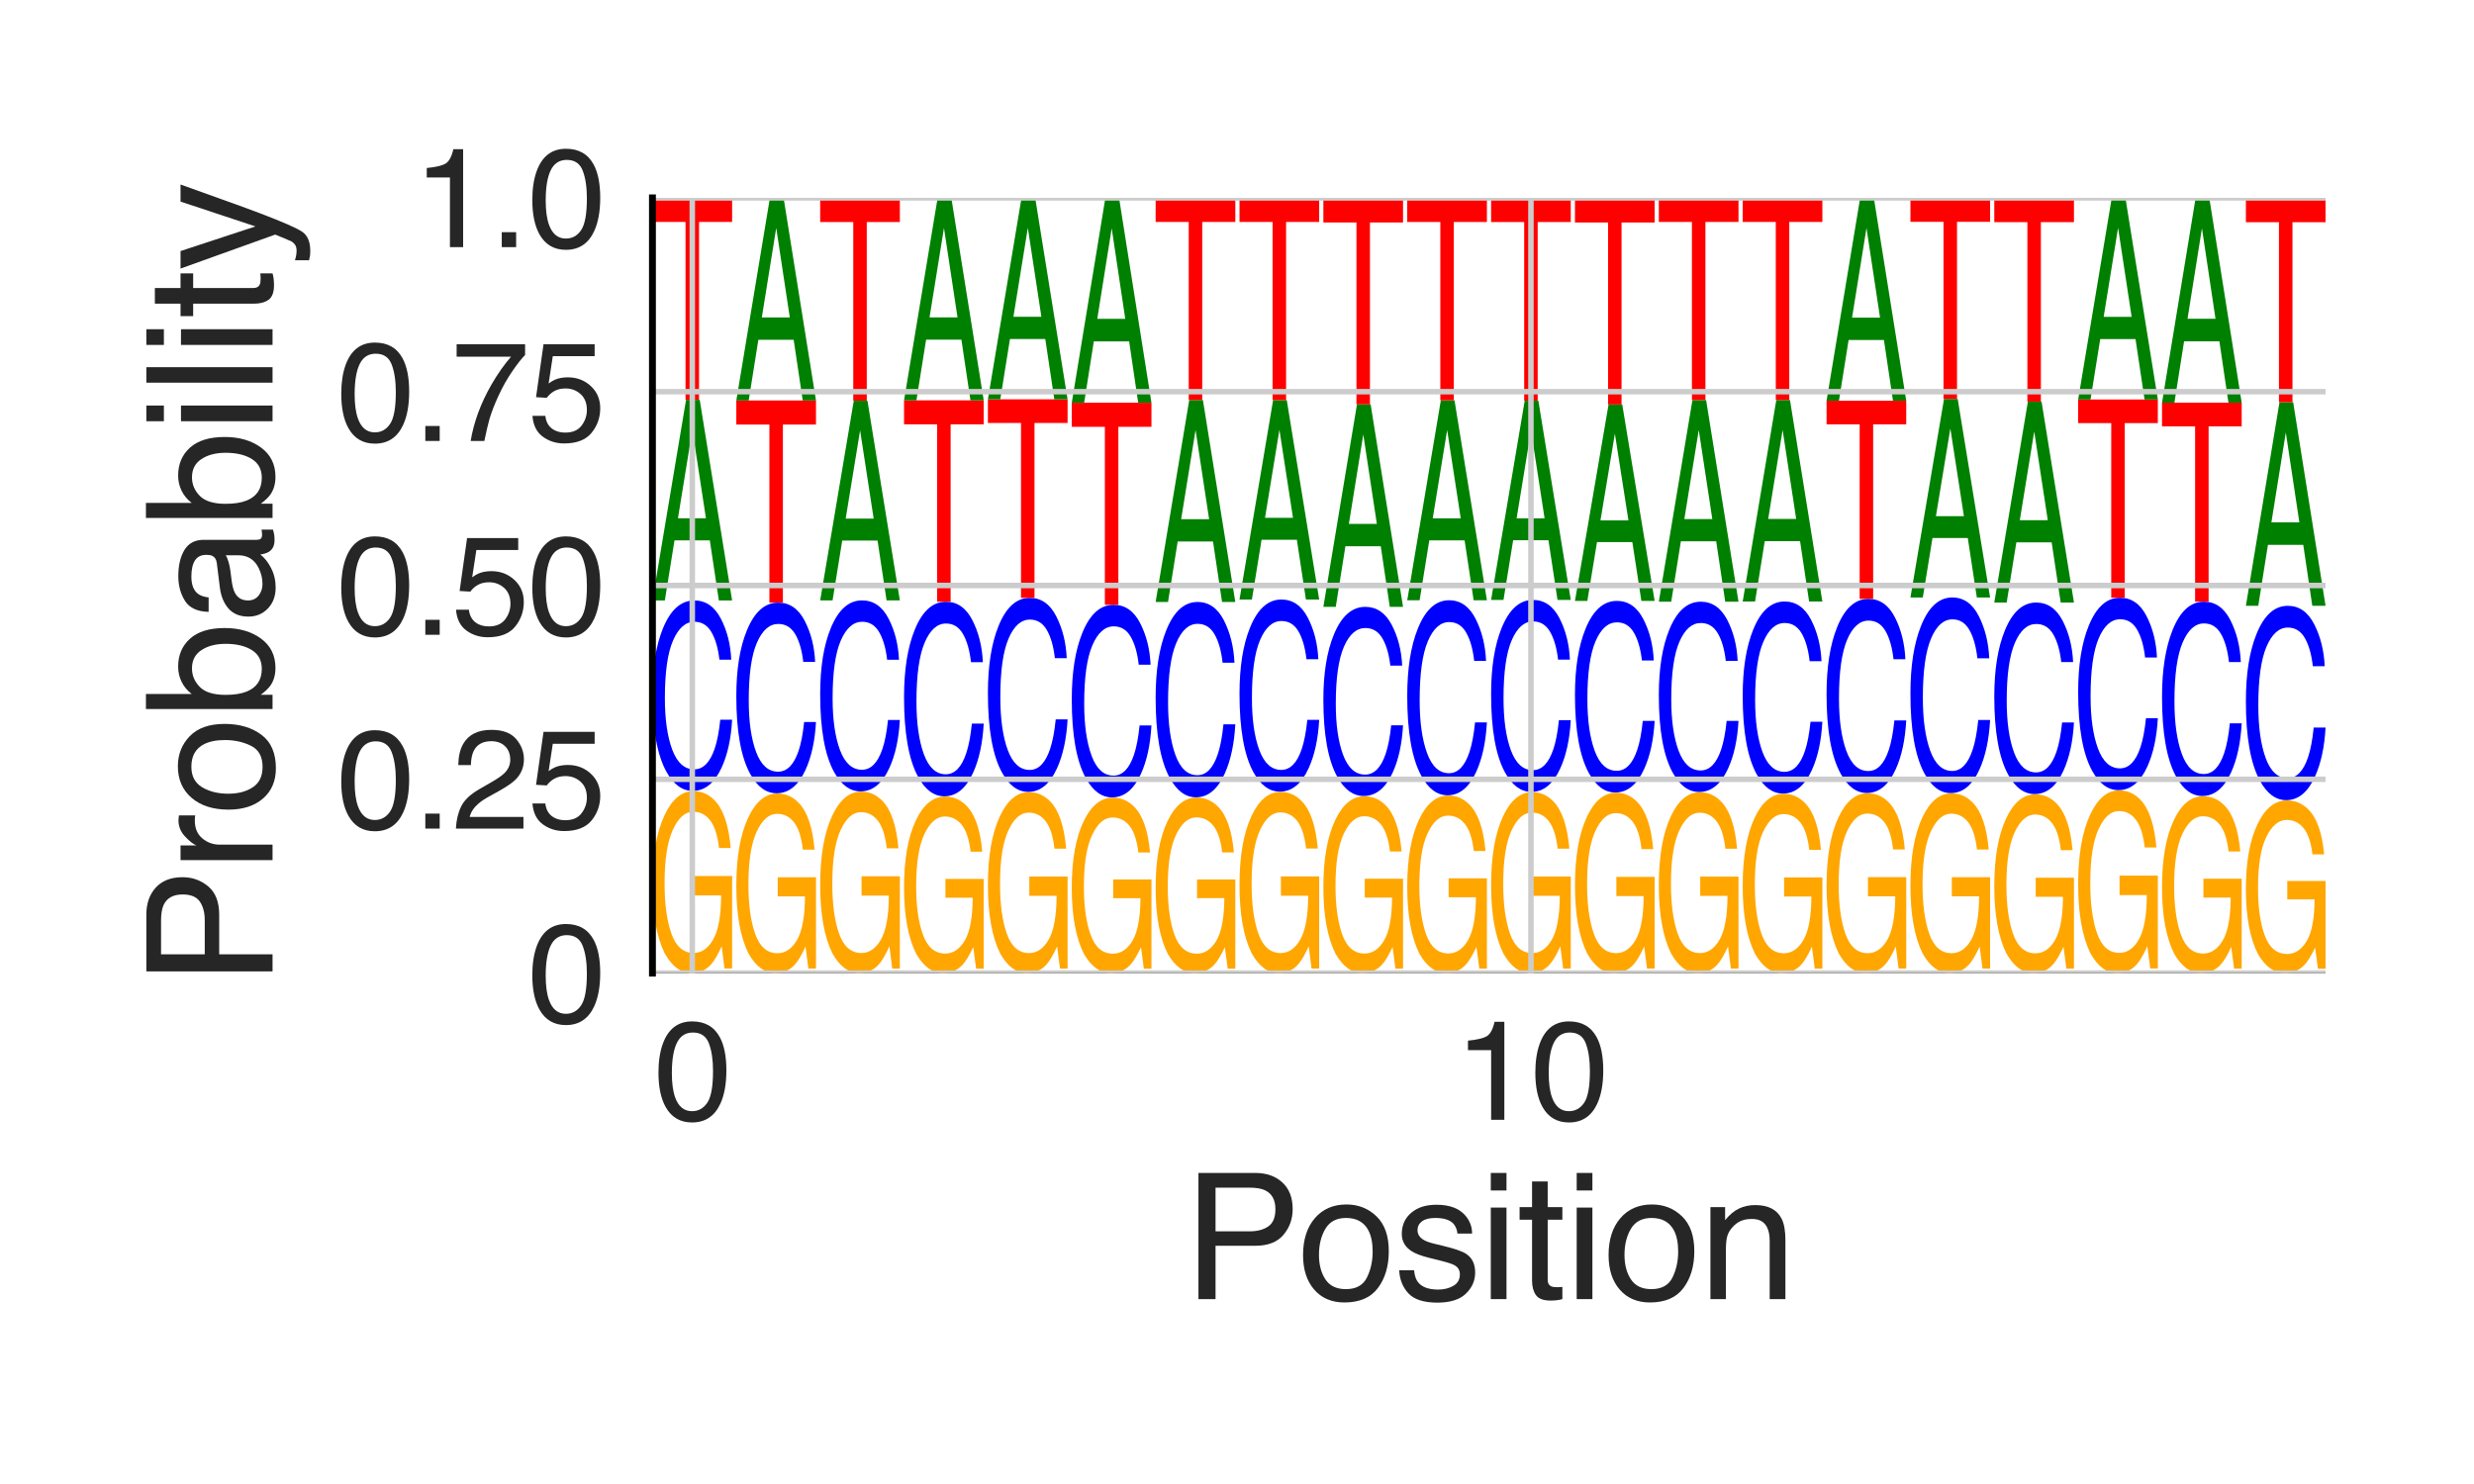 <?xml version="1.0" encoding="utf-8" standalone="no"?>
<!DOCTYPE svg PUBLIC "-//W3C//DTD SVG 1.1//EN"
  "http://www.w3.org/Graphics/SVG/1.1/DTD/svg11.dtd">
<svg height="216pt" version="1.1" viewBox="0 0 360 216" width="360pt" xmlns="http://www.w3.org/2000/svg" xmlns:xlink="http://www.w3.org/1999/xlink">
 <defs>
  <style type="text/css">*{stroke-linecap:butt;stroke-linejoin:round;}</style>
 </defs>
 <g id="figure_1">
  <g id="patch_1">
   <path d="M 0 216 
L 360 216 
L 360 0 
L 0 0 
z
" style="fill:#ffffff;"/>
  </g>
  <g id="axes_1">
   <g id="patch_2">
    <path d="M 94.94 141.64 
L 338.4 141.64 
L 338.4 28.8 
L 94.94 28.8 
z
" style="fill:#ffffff;"/>
   </g>
   <g id="line2d_1">
    <path clip-path="url(#p32ed05f471)" d="M 94.94 141.64 
L 338.4 141.64 
" style="fill:none;stroke:#000000;stroke-linecap:round;stroke-width:0.5;"/>
   </g>
   <g id="patch_3">
    <path clip-path="url(#p32ed05f471)" d="M 100.919 115.156 
Q 102.708 115.156 104.012 116.526 
Q 105.903 118.494 106.326 123.428 
L 104.626 123.428 
Q 104.314 120.671 103.338 119.41 
Q 102.362 118.149 100.875 118.149 
Q 99.114 118.149 97.909 120.775 
Q 96.704 123.395 96.704 128.587 
Q 96.704 133.071 97.696 135.889 
Q 98.691 138.707 100.936 138.707 
Q 102.655 138.707 103.783 136.733 
Q 104.911 134.754 104.936 130.33 
L 100.963 130.33 
L 100.963 127.507 
L 106.533 127.507 
L 106.533 140.971 
L 105.428 140.971 
L 105.013 137.731 
Q 104.142 139.634 103.468 140.374 
Q 102.334 141.64 100.59 141.64 
Q 98.337 141.64 96.712 138.745 
Q 94.94 135.111 94.94 128.773 
Q 94.94 122.452 96.668 118.719 
Q 98.31 115.156 100.919 115.156 
z
M 100.634 115.117 
L 100.634 115.117 
z
" style="fill:#ffa600;"/>
   </g>
   <g id="patch_4">
    <path clip-path="url(#p32ed05f471)" d="M 101.036 87.399 
Q 103.518 87.399 104.888 90.036 
Q 106.257 92.667 106.408 96.015 
L 104.683 96.015 
Q 104.389 93.476 103.513 91.991 
Q 102.636 90.5 101.053 90.5 
Q 99.122 90.5 97.935 93.235 
Q 96.748 95.964 96.748 101.605 
Q 96.748 106.231 97.818 109.109 
Q 98.892 111.981 101.019 111.981 
Q 102.974 111.981 103.999 108.955 
Q 104.54 107.361 104.808 104.758 
L 106.533 104.758 
Q 106.303 108.914 105.004 111.729 
Q 103.447 115.117 100.805 115.117 
Q 98.527 115.117 96.979 112.337 
Q 94.94 108.668 94.94 100.997 
Q 94.94 95.178 96.472 91.452 
Q 98.126 87.399 101.036 87.399 
z
M 100.68 87.399 
L 100.68 87.399 
z
" style="fill:#0000ff;"/>
   </g>
   <g id="patch_5">
    <path clip-path="url(#p32ed05f471)" d="M 102.722 75.434 
L 100.749 62.533 
L 98.653 75.434 
L 102.722 75.434 
z
M 99.83 58.195 
L 101.819 58.195 
L 106.533 87.399 
L 104.603 87.399 
L 103.288 78.652 
L 98.149 78.652 
L 96.743 87.399 
L 94.94 87.399 
L 99.83 58.195 
z
M 100.741 58.195 
L 100.741 58.195 
z
" style="fill:#008000;"/>
   </g>
   <g id="patch_6">
    <path clip-path="url(#p32ed05f471)" d="M 106.533 28.8 
L 106.533 32.302 
L 101.719 32.302 
L 101.719 58.195 
L 99.755 58.195 
L 99.755 32.302 
L 94.94 32.302 
L 94.94 28.8 
L 106.533 28.8 
z
" style="fill:#ff0000;"/>
   </g>
   <g id="patch_7">
    <path clip-path="url(#p32ed05f471)" d="M 113.123 115.498 
Q 114.911 115.498 116.216 116.851 
Q 118.107 118.794 118.53 123.664 
L 116.829 123.664 
Q 116.517 120.942 115.541 119.697 
Q 114.566 118.453 113.078 118.453 
Q 111.318 118.453 110.112 121.045 
Q 108.907 123.631 108.907 128.756 
Q 108.907 133.182 109.899 135.964 
Q 110.895 138.745 113.139 138.745 
Q 114.859 138.745 115.986 136.797 
Q 117.114 134.844 117.139 130.477 
L 113.167 130.477 
L 113.167 127.69 
L 118.737 127.69 
L 118.737 140.98 
L 117.631 140.98 
L 117.216 137.782 
Q 116.346 139.659 115.671 140.39 
Q 114.538 141.64 112.794 141.64 
Q 110.541 141.64 108.915 138.783 
Q 107.144 135.195 107.144 128.94 
Q 107.144 122.701 108.871 119.016 
Q 110.513 115.498 113.123 115.498 
z
M 112.838 115.46 
L 112.838 115.46 
z
" style="fill:#ffa600;"/>
   </g>
   <g id="patch_8">
    <path clip-path="url(#p32ed05f471)" d="M 113.239 87.712 
Q 115.722 87.712 117.091 90.352 
Q 118.461 92.987 118.612 96.338 
L 116.886 96.338 
Q 116.593 93.796 115.716 92.309 
Q 114.839 90.817 113.256 90.817 
Q 111.326 90.817 110.139 93.555 
Q 108.951 96.287 108.951 101.934 
Q 108.951 106.565 110.022 109.446 
Q 111.095 112.321 113.222 112.321 
Q 115.178 112.321 116.203 109.291 
Q 116.744 107.696 117.012 105.09 
L 118.737 105.09 
Q 118.506 109.251 117.208 112.069 
Q 115.651 115.46 113.009 115.46 
Q 110.731 115.46 109.182 112.677 
Q 107.144 109.004 107.144 101.325 
Q 107.144 95.5 108.675 91.77 
Q 110.329 87.712 113.239 87.712 
z
M 112.883 87.712 
L 112.883 87.712 
z
" style="fill:#0000ff;"/>
   </g>
   <g id="patch_9">
    <path clip-path="url(#p32ed05f471)" d="M 118.737 58.288 
L 118.737 61.794 
L 113.922 61.794 
L 113.922 87.712 
L 111.958 87.712 
L 111.958 61.794 
L 107.144 61.794 
L 107.144 58.288 
L 118.737 58.288 
z
" style="fill:#ff0000;"/>
   </g>
   <g id="patch_10">
    <path clip-path="url(#p32ed05f471)" d="M 114.925 46.206 
L 112.953 33.181 
L 110.856 46.206 
L 114.925 46.206 
z
M 112.033 28.8 
L 114.023 28.8 
L 118.737 58.288 
L 116.807 58.288 
L 115.491 49.456 
L 110.352 49.456 
L 108.946 58.288 
L 107.144 58.288 
L 112.033 28.8 
z
M 112.944 28.8 
L 112.944 28.8 
z
" style="fill:#008000;"/>
   </g>
   <g id="patch_11">
    <path clip-path="url(#p32ed05f471)" d="M 125.326 115.224 
Q 127.115 115.224 128.419 116.591 
Q 130.31 118.554 130.733 123.475 
L 129.033 123.475 
Q 128.721 120.725 127.745 119.467 
Q 126.769 118.21 125.282 118.21 
Q 123.521 118.21 122.316 120.829 
Q 121.111 123.443 121.111 128.621 
Q 121.111 133.094 122.103 135.904 
Q 123.098 138.715 125.343 138.715 
Q 127.062 138.715 128.19 136.746 
Q 129.318 134.772 129.343 130.36 
L 125.37 130.36 
L 125.37 127.544 
L 130.94 127.544 
L 130.94 140.973 
L 129.835 140.973 
L 129.42 137.741 
Q 128.549 139.639 127.875 140.377 
Q 126.741 141.64 124.997 141.64 
Q 122.744 141.64 121.119 138.753 
Q 119.347 135.128 119.347 128.807 
Q 119.347 122.502 121.075 118.778 
Q 122.717 115.224 125.326 115.224 
z
M 125.041 115.186 
L 125.041 115.186 
z
" style="fill:#ffa600;"/>
   </g>
   <g id="patch_12">
    <path clip-path="url(#p32ed05f471)" d="M 125.443 87.389 
Q 127.925 87.389 129.295 90.034 
Q 130.664 92.672 130.815 96.03 
L 129.09 96.03 
Q 128.796 93.483 127.92 91.994 
Q 127.043 90.499 125.46 90.499 
Q 123.529 90.499 122.342 93.242 
Q 121.155 95.978 121.155 101.635 
Q 121.155 106.275 122.225 109.161 
Q 123.299 112.041 125.426 112.041 
Q 127.381 112.041 128.406 109.006 
Q 128.947 107.407 129.215 104.797 
L 130.94 104.797 
Q 130.71 108.965 129.411 111.788 
Q 127.854 115.186 125.212 115.186 
Q 122.934 115.186 121.386 112.398 
Q 119.347 108.718 119.347 101.026 
Q 119.347 95.191 120.879 91.454 
Q 122.533 87.389 125.443 87.389 
z
M 125.087 87.389 
L 125.087 87.389 
z
" style="fill:#0000ff;"/>
   </g>
   <g id="patch_13">
    <path clip-path="url(#p32ed05f471)" d="M 127.129 75.482 
L 125.156 62.644 
L 123.06 75.482 
L 127.129 75.482 
z
M 124.237 58.327 
L 126.226 58.327 
L 130.94 87.389 
L 129.01 87.389 
L 127.695 78.685 
L 122.556 78.685 
L 121.15 87.389 
L 119.347 87.389 
L 124.237 58.327 
z
M 125.148 58.327 
L 125.148 58.327 
z
" style="fill:#008000;"/>
   </g>
   <g id="patch_14">
    <path clip-path="url(#p32ed05f471)" d="M 130.94 28.8 
L 130.94 32.318 
L 126.126 32.318 
L 126.126 58.327 
L 124.162 58.327 
L 124.162 32.318 
L 119.347 32.318 
L 119.347 28.8 
L 130.94 28.8 
z
" style="fill:#ff0000;"/>
   </g>
   <g id="patch_15">
    <path clip-path="url(#p32ed05f471)" d="M 137.53 115.939 
Q 139.318 115.939 140.623 117.269 
Q 142.514 119.179 142.937 123.967 
L 141.237 123.967 
Q 140.924 121.291 139.948 120.067 
Q 138.973 118.844 137.485 118.844 
Q 135.725 118.844 134.519 121.392 
Q 133.314 123.935 133.314 128.973 
Q 133.314 133.325 134.306 136.059 
Q 135.302 138.794 137.546 138.794 
Q 139.266 138.794 140.393 136.879 
Q 141.521 134.958 141.546 130.665 
L 137.574 130.665 
L 137.574 127.925 
L 143.144 127.925 
L 143.144 140.991 
L 142.038 140.991 
L 141.624 137.847 
Q 140.753 139.693 140.078 140.411 
Q 138.945 141.64 137.201 141.64 
Q 134.948 141.64 133.322 138.831 
Q 131.551 135.304 131.551 129.154 
Q 131.551 123.02 133.278 119.397 
Q 134.92 115.939 137.53 115.939 
z
M 137.245 115.902 
L 137.245 115.902 
z
" style="fill:#ffa600;"/>
   </g>
   <g id="patch_16">
    <path clip-path="url(#p32ed05f471)" d="M 137.646 87.585 
Q 140.129 87.585 141.498 90.279 
Q 142.868 92.967 143.019 96.387 
L 141.293 96.387 
Q 141 93.793 140.123 92.276 
Q 139.246 90.753 137.663 90.753 
Q 135.733 90.753 134.546 93.547 
Q 133.358 96.335 133.358 102.098 
Q 133.358 106.824 134.429 109.764 
Q 135.502 112.698 137.629 112.698 
Q 139.585 112.698 140.61 109.606 
Q 141.151 107.978 141.419 105.319 
L 143.144 105.319 
Q 142.913 109.565 141.615 112.44 
Q 140.058 115.902 137.416 115.902 
Q 135.138 115.902 133.589 113.061 
Q 131.551 109.313 131.551 101.477 
Q 131.551 95.532 133.082 91.726 
Q 134.736 87.585 137.646 87.585 
z
M 137.29 87.585 
L 137.29 87.585 
z
" style="fill:#0000ff;"/>
   </g>
   <g id="patch_17">
    <path clip-path="url(#p32ed05f471)" d="M 143.144 58.268 
L 143.144 61.761 
L 138.329 61.761 
L 138.329 87.585 
L 136.365 87.585 
L 136.365 61.761 
L 131.551 61.761 
L 131.551 58.268 
L 143.144 58.268 
z
" style="fill:#ff0000;"/>
   </g>
   <g id="patch_18">
    <path clip-path="url(#p32ed05f471)" d="M 139.332 46.195 
L 137.36 33.178 
L 135.263 46.195 
L 139.332 46.195 
z
M 136.44 28.8 
L 138.43 28.8 
L 143.144 58.268 
L 141.214 58.268 
L 139.898 49.443 
L 134.759 49.443 
L 133.353 58.268 
L 131.551 58.268 
L 136.44 28.8 
z
M 137.351 28.8 
L 137.351 28.8 
z
" style="fill:#008000;"/>
   </g>
   <g id="patch_19">
    <path clip-path="url(#p32ed05f471)" d="M 149.733 115.298 
Q 151.522 115.298 152.826 116.661 
Q 154.717 118.618 155.14 123.526 
L 153.44 123.526 
Q 153.128 120.783 152.152 119.529 
Q 151.176 118.275 149.689 118.275 
Q 147.928 118.275 146.723 120.887 
Q 145.518 123.493 145.518 128.657 
Q 145.518 133.117 146.51 135.92 
Q 147.505 138.723 149.75 138.723 
Q 151.469 138.723 152.597 136.76 
Q 153.725 134.791 153.75 130.391 
L 149.777 130.391 
L 149.777 127.583 
L 155.347 127.583 
L 155.347 140.975 
L 154.242 140.975 
L 153.827 137.752 
Q 152.956 139.644 152.282 140.38 
Q 151.148 141.64 149.404 141.64 
Q 147.151 141.64 145.526 138.761 
Q 143.754 135.146 143.754 128.842 
Q 143.754 122.555 145.482 118.842 
Q 147.124 115.298 149.733 115.298 
z
M 149.448 115.26 
L 149.448 115.26 
z
" style="fill:#ffa600;"/>
   </g>
   <g id="patch_20">
    <path clip-path="url(#p32ed05f471)" d="M 149.85 87.021 
Q 152.332 87.021 153.702 89.708 
Q 155.071 92.389 155.222 95.799 
L 153.497 95.799 
Q 153.204 93.212 152.327 91.699 
Q 151.45 90.181 149.867 90.181 
Q 147.936 90.181 146.749 92.967 
Q 145.562 95.747 145.562 101.494 
Q 145.562 106.207 146.632 109.139 
Q 147.706 112.065 149.833 112.065 
Q 151.789 112.065 152.813 108.981 
Q 153.354 107.358 153.622 104.706 
L 155.347 104.706 
Q 155.117 108.94 153.818 111.808 
Q 152.261 115.26 149.619 115.26 
Q 147.341 115.26 145.793 112.427 
Q 143.754 108.689 143.754 100.875 
Q 143.754 94.947 145.286 91.15 
Q 146.94 87.021 149.85 87.021 
z
M 149.494 87.021 
L 149.494 87.021 
z
" style="fill:#0000ff;"/>
   </g>
   <g id="patch_21">
    <path clip-path="url(#p32ed05f471)" d="M 155.347 58.121 
L 155.347 61.565 
L 150.533 61.565 
L 150.533 87.021 
L 148.569 87.021 
L 148.569 61.565 
L 143.754 61.565 
L 143.754 58.121 
L 155.347 58.121 
z
" style="fill:#ff0000;"/>
   </g>
   <g id="patch_22">
    <path clip-path="url(#p32ed05f471)" d="M 151.536 46.108 
L 149.563 33.156 
L 147.467 46.108 
L 151.536 46.108 
z
M 148.644 28.8 
L 150.633 28.8 
L 155.347 58.121 
L 153.418 58.121 
L 152.102 49.34 
L 146.963 49.34 
L 145.557 58.121 
L 143.754 58.121 
L 148.644 28.8 
z
M 149.555 28.8 
L 149.555 28.8 
z
" style="fill:#008000;"/>
   </g>
   <g id="patch_23">
    <path clip-path="url(#p32ed05f471)" d="M 161.937 116.1 
Q 163.725 116.1 165.03 117.422 
Q 166.921 119.32 167.344 124.078 
L 165.644 124.078 
Q 165.331 121.419 164.355 120.203 
Q 163.38 118.987 161.892 118.987 
Q 160.132 118.987 158.926 121.519 
Q 157.721 124.046 157.721 129.053 
Q 157.721 133.377 158.714 136.094 
Q 159.709 138.812 161.953 138.812 
Q 163.673 138.812 164.8 136.908 
Q 165.928 135 165.953 130.734 
L 161.981 130.734 
L 161.981 128.011 
L 167.551 128.011 
L 167.551 140.995 
L 166.445 140.995 
L 166.031 137.871 
Q 165.16 139.705 164.485 140.419 
Q 163.352 141.64 161.608 141.64 
Q 159.355 141.64 157.729 138.849 
Q 155.958 135.344 155.958 129.232 
Q 155.958 123.137 157.685 119.537 
Q 159.327 116.1 161.937 116.1 
z
M 161.652 116.063 
L 161.652 116.063 
z
" style="fill:#ffa600;"/>
   </g>
   <g id="patch_24">
    <path clip-path="url(#p32ed05f471)" d="M 162.053 88.031 
Q 164.536 88.031 165.905 90.698 
Q 167.275 93.359 167.426 96.745 
L 165.7 96.745 
Q 165.407 94.177 164.53 92.675 
Q 163.653 91.168 162.07 91.168 
Q 160.14 91.168 158.953 93.933 
Q 157.765 96.693 157.765 102.398 
Q 157.765 107.077 158.836 109.987 
Q 159.909 112.892 162.036 112.892 
Q 163.992 112.892 165.017 109.831 
Q 165.558 108.219 165.826 105.587 
L 167.551 105.587 
Q 167.32 109.79 166.022 112.637 
Q 164.465 116.063 161.823 116.063 
Q 159.545 116.063 157.996 113.251 
Q 155.958 109.541 155.958 101.783 
Q 155.958 95.899 157.489 92.13 
Q 159.143 88.031 162.053 88.031 
z
M 161.697 88.031 
L 161.697 88.031 
z
" style="fill:#0000ff;"/>
   </g>
   <g id="patch_25">
    <path clip-path="url(#p32ed05f471)" d="M 167.551 58.621 
L 167.551 62.125 
L 162.736 62.125 
L 162.736 88.031 
L 160.772 88.031 
L 160.772 62.125 
L 155.958 62.125 
L 155.958 58.621 
L 167.551 58.621 
z
" style="fill:#ff0000;"/>
   </g>
   <g id="patch_26">
    <path clip-path="url(#p32ed05f471)" d="M 163.739 46.403 
L 161.767 33.23 
L 159.67 46.403 
L 163.739 46.403 
z
M 160.847 28.8 
L 162.837 28.8 
L 167.551 58.621 
L 165.621 58.621 
L 164.305 49.69 
L 159.166 49.69 
L 157.76 58.621 
L 155.958 58.621 
L 160.847 28.8 
z
M 161.758 28.8 
L 161.758 28.8 
z
" style="fill:#008000;"/>
   </g>
   <g id="patch_27">
    <path clip-path="url(#p32ed05f471)" d="M 174.14 116.086 
Q 175.929 116.086 177.233 117.408 
Q 179.124 119.307 179.547 124.068 
L 177.847 124.068 
Q 177.535 121.407 176.559 120.19 
Q 175.583 118.974 174.096 118.974 
Q 172.335 118.974 171.13 121.508 
Q 169.925 124.036 169.925 129.045 
Q 169.925 133.372 170.917 136.091 
Q 171.912 138.81 174.157 138.81 
Q 175.876 138.81 177.004 136.906 
Q 178.132 134.996 178.157 130.727 
L 174.184 130.727 
L 174.184 128.003 
L 179.754 128.003 
L 179.754 140.995 
L 178.649 140.995 
L 178.234 137.868 
Q 177.363 139.704 176.689 140.418 
Q 175.555 141.64 173.811 141.64 
Q 171.558 141.64 169.933 138.847 
Q 168.161 135.34 168.161 129.225 
Q 168.161 123.126 169.889 119.524 
Q 171.531 116.086 174.14 116.086 
z
M 173.855 116.049 
L 173.855 116.049 
z
" style="fill:#ffa600;"/>
   </g>
   <g id="patch_28">
    <path clip-path="url(#p32ed05f471)" d="M 174.257 87.619 
Q 176.739 87.619 178.109 90.324 
Q 179.478 93.023 179.629 96.457 
L 177.904 96.457 
Q 177.611 93.852 176.734 92.329 
Q 175.857 90.8 174.274 90.8 
Q 172.343 90.8 171.156 93.605 
Q 169.969 96.404 169.969 102.19 
Q 169.969 106.935 171.039 109.887 
Q 172.113 112.832 174.24 112.832 
Q 176.196 112.832 177.22 109.728 
Q 177.761 108.093 178.029 105.424 
L 179.754 105.424 
Q 179.524 109.687 178.226 112.574 
Q 176.668 116.049 174.026 116.049 
Q 171.748 116.049 170.2 113.197 
Q 168.161 109.434 168.161 101.566 
Q 168.161 95.598 169.693 91.776 
Q 171.347 87.619 174.257 87.619 
z
M 173.901 87.619 
L 173.901 87.619 
z
" style="fill:#0000ff;"/>
   </g>
   <g id="patch_29">
    <path clip-path="url(#p32ed05f471)" d="M 175.943 75.576 
L 173.97 62.591 
L 171.874 75.576 
L 175.943 75.576 
z
M 173.051 58.224 
L 175.04 58.224 
L 179.754 87.619 
L 177.825 87.619 
L 176.509 78.816 
L 171.37 78.816 
L 169.964 87.619 
L 168.161 87.619 
L 173.051 58.224 
z
M 173.962 58.224 
L 173.962 58.224 
z
" style="fill:#008000;"/>
   </g>
   <g id="patch_30">
    <path clip-path="url(#p32ed05f471)" d="M 179.754 28.8 
L 179.754 32.306 
L 174.94 32.306 
L 174.94 58.224 
L 172.976 58.224 
L 172.976 32.306 
L 168.161 32.306 
L 168.161 28.8 
L 179.754 28.8 
z
" style="fill:#ff0000;"/>
   </g>
   <g id="patch_31">
    <path clip-path="url(#p32ed05f471)" d="M 186.344 115.263 
Q 188.132 115.263 189.437 116.628 
Q 191.328 118.588 191.751 123.502 
L 190.051 123.502 
Q 189.738 120.756 188.762 119.5 
Q 187.787 118.245 186.299 118.245 
Q 184.539 118.245 183.333 120.86 
Q 182.128 123.47 182.128 128.64 
Q 182.128 133.106 183.121 135.913 
Q 184.116 138.719 186.36 138.719 
Q 188.08 138.719 189.207 136.753 
Q 190.335 134.782 190.36 130.376 
L 186.388 130.376 
L 186.388 127.564 
L 191.958 127.564 
L 191.958 140.974 
L 190.852 140.974 
L 190.438 137.747 
Q 189.567 139.642 188.892 140.379 
Q 187.759 141.64 186.015 141.64 
Q 183.762 141.64 182.136 138.757 
Q 180.365 135.137 180.365 128.826 
Q 180.365 122.531 182.092 118.812 
Q 183.734 115.263 186.344 115.263 
z
M 186.059 115.225 
L 186.059 115.225 
z
" style="fill:#ffa600;"/>
   </g>
   <g id="patch_32">
    <path clip-path="url(#p32ed05f471)" d="M 186.46 87.262 
Q 188.943 87.262 190.312 89.922 
Q 191.682 92.577 191.833 95.954 
L 190.107 95.954 
Q 189.814 93.392 188.937 91.894 
Q 188.06 90.39 186.477 90.39 
Q 184.547 90.39 183.36 93.149 
Q 182.172 95.902 182.172 101.593 
Q 182.172 106.261 183.243 109.164 
Q 184.316 112.062 186.443 112.062 
Q 188.399 112.062 189.424 109.008 
Q 189.965 107.4 190.233 104.774 
L 191.958 104.774 
Q 191.727 108.967 190.429 111.807 
Q 188.872 115.225 186.23 115.225 
Q 183.952 115.225 182.403 112.42 
Q 180.365 108.719 180.365 100.98 
Q 180.365 95.11 181.896 91.351 
Q 183.55 87.262 186.46 87.262 
z
M 186.104 87.262 
L 186.104 87.262 
z
" style="fill:#0000ff;"/>
   </g>
   <g id="patch_33">
    <path clip-path="url(#p32ed05f471)" d="M 188.146 75.373 
L 186.174 62.555 
L 184.077 75.373 
L 188.146 75.373 
z
M 185.254 58.244 
L 187.244 58.244 
L 191.958 87.262 
L 190.028 87.262 
L 188.712 78.571 
L 183.573 78.571 
L 182.167 87.262 
L 180.365 87.262 
L 185.254 58.244 
z
M 186.165 58.244 
L 186.165 58.244 
z
" style="fill:#008000;"/>
   </g>
   <g id="patch_34">
    <path clip-path="url(#p32ed05f471)" d="M 191.958 28.8 
L 191.958 32.308 
L 187.143 32.308 
L 187.143 58.244 
L 185.179 58.244 
L 185.179 32.308 
L 180.365 32.308 
L 180.365 28.8 
L 191.958 28.8 
z
" style="fill:#ff0000;"/>
   </g>
   <g id="patch_35">
    <path clip-path="url(#p32ed05f471)" d="M 198.547 115.895 
Q 200.336 115.895 201.64 117.227 
Q 203.531 119.14 203.954 123.937 
L 202.254 123.937 
Q 201.942 121.256 200.966 120.03 
Q 199.99 118.805 198.503 118.805 
Q 196.742 118.805 195.537 121.357 
Q 194.332 123.905 194.332 128.951 
Q 194.332 133.311 195.324 136.05 
Q 196.319 138.789 198.564 138.789 
Q 200.283 138.789 201.411 136.87 
Q 202.539 134.947 202.564 130.646 
L 198.591 130.646 
L 198.591 127.901 
L 204.161 127.901 
L 204.161 140.99 
L 203.056 140.99 
L 202.641 137.84 
Q 201.77 139.69 201.096 140.409 
Q 199.962 141.64 198.218 141.64 
Q 195.965 141.64 194.34 138.826 
Q 192.568 135.293 192.568 129.132 
Q 192.568 122.988 194.296 119.359 
Q 195.938 115.895 198.547 115.895 
z
M 198.262 115.858 
L 198.262 115.858 
z
" style="fill:#ffa600;"/>
   </g>
   <g id="patch_36">
    <path clip-path="url(#p32ed05f471)" d="M 198.664 88.33 
Q 201.146 88.33 202.516 90.949 
Q 203.885 93.562 204.036 96.887 
L 202.311 96.887 
Q 202.018 94.365 201.141 92.89 
Q 200.264 91.41 198.681 91.41 
Q 196.75 91.41 195.563 94.126 
Q 194.376 96.836 194.376 102.438 
Q 194.376 107.033 195.446 109.891 
Q 196.52 112.743 198.647 112.743 
Q 200.603 112.743 201.627 109.737 
Q 202.168 108.154 202.436 105.57 
L 204.161 105.57 
Q 203.931 109.697 202.633 112.493 
Q 201.075 115.858 198.433 115.858 
Q 196.155 115.858 194.607 113.096 
Q 192.568 109.452 192.568 101.835 
Q 192.568 96.056 194.1 92.355 
Q 195.754 88.33 198.664 88.33 
z
M 198.308 88.33 
L 198.308 88.33 
z
" style="fill:#0000ff;"/>
   </g>
   <g id="patch_37">
    <path clip-path="url(#p32ed05f471)" d="M 200.35 76.254 
L 198.377 63.235 
L 196.281 76.254 
L 200.35 76.254 
z
M 197.458 58.857 
L 199.447 58.857 
L 204.161 88.33 
L 202.232 88.33 
L 200.916 79.503 
L 195.777 79.503 
L 194.371 88.33 
L 192.568 88.33 
L 197.458 58.857 
z
M 198.369 58.857 
L 198.369 58.857 
z
" style="fill:#008000;"/>
   </g>
   <g id="patch_38">
    <path clip-path="url(#p32ed05f471)" d="M 204.161 28.8 
L 204.161 32.381 
L 199.347 32.381 
L 199.347 58.857 
L 197.383 58.857 
L 197.383 32.381 
L 192.568 32.381 
L 192.568 28.8 
L 204.161 28.8 
z
" style="fill:#ff0000;"/>
   </g>
   <g id="patch_39">
    <path clip-path="url(#p32ed05f471)" d="M 210.751 115.792 
Q 212.539 115.792 213.844 117.13 
Q 215.735 119.05 216.158 123.866 
L 214.458 123.866 
Q 214.145 121.175 213.169 119.944 
Q 212.194 118.713 210.706 118.713 
Q 208.946 118.713 207.74 121.276 
Q 206.535 123.834 206.535 128.901 
Q 206.535 133.277 207.528 136.027 
Q 208.523 138.778 210.767 138.778 
Q 212.487 138.778 213.614 136.851 
Q 214.742 134.92 214.767 130.602 
L 210.795 130.602 
L 210.795 127.847 
L 216.365 127.847 
L 216.365 140.987 
L 215.259 140.987 
L 214.845 137.825 
Q 213.974 139.682 213.299 140.404 
Q 212.166 141.64 210.422 141.64 
Q 208.169 141.64 206.543 138.815 
Q 204.772 135.268 204.772 129.083 
Q 204.772 122.913 206.499 119.27 
Q 208.141 115.792 210.751 115.792 
z
M 210.466 115.755 
L 210.466 115.755 
z
" style="fill:#ffa600;"/>
   </g>
   <g id="patch_40">
    <path clip-path="url(#p32ed05f471)" d="M 210.867 87.369 
Q 213.35 87.369 214.719 90.07 
Q 216.089 92.765 216.24 96.193 
L 214.514 96.193 
Q 214.221 93.592 213.344 92.072 
Q 212.467 90.545 210.884 90.545 
Q 208.954 90.545 207.767 93.346 
Q 206.579 96.14 206.579 101.917 
Q 206.579 106.655 207.65 109.602 
Q 208.723 112.543 210.85 112.543 
Q 212.806 112.543 213.831 109.443 
Q 214.372 107.811 214.64 105.146 
L 216.365 105.146 
Q 216.134 109.402 214.836 112.285 
Q 213.279 115.755 210.637 115.755 
Q 208.359 115.755 206.81 112.907 
Q 204.772 109.15 204.772 101.295 
Q 204.772 95.336 206.303 91.52 
Q 207.957 87.369 210.867 87.369 
z
M 210.511 87.369 
L 210.511 87.369 
z
" style="fill:#0000ff;"/>
   </g>
   <g id="patch_41">
    <path clip-path="url(#p32ed05f471)" d="M 212.553 75.446 
L 210.581 62.591 
L 208.484 75.446 
L 212.553 75.446 
z
M 209.661 58.268 
L 211.651 58.268 
L 216.365 87.369 
L 214.435 87.369 
L 213.119 78.654 
L 207.98 78.654 
L 206.574 87.369 
L 204.772 87.369 
L 209.661 58.268 
z
M 210.572 58.268 
L 210.572 58.268 
z
" style="fill:#008000;"/>
   </g>
   <g id="patch_42">
    <path clip-path="url(#p32ed05f471)" d="M 216.365 28.8 
L 216.365 32.311 
L 211.55 32.311 
L 211.55 58.268 
L 209.586 58.268 
L 209.586 32.311 
L 204.772 32.311 
L 204.772 28.8 
L 216.365 28.8 
z
" style="fill:#ff0000;"/>
   </g>
   <g id="patch_43">
    <path clip-path="url(#p32ed05f471)" d="M 222.954 115.298 
Q 224.743 115.298 226.047 116.661 
Q 227.938 118.618 228.361 123.526 
L 226.661 123.526 
Q 226.349 120.783 225.373 119.529 
Q 224.397 118.275 222.91 118.275 
Q 221.149 118.275 219.944 120.887 
Q 218.739 123.493 218.739 128.657 
Q 218.739 133.117 219.731 135.92 
Q 220.726 138.723 222.971 138.723 
Q 224.69 138.723 225.818 136.76 
Q 226.946 134.791 226.971 130.391 
L 222.998 130.391 
L 222.998 127.583 
L 228.568 127.583 
L 228.568 140.975 
L 227.463 140.975 
L 227.048 137.752 
Q 226.177 139.644 225.503 140.38 
Q 224.369 141.64 222.625 141.64 
Q 220.372 141.64 218.747 138.761 
Q 216.975 135.146 216.975 128.842 
Q 216.975 122.555 218.703 118.842 
Q 220.345 115.298 222.954 115.298 
z
M 222.669 115.26 
L 222.669 115.26 
z
" style="fill:#ffa600;"/>
   </g>
   <g id="patch_44">
    <path clip-path="url(#p32ed05f471)" d="M 223.071 87.32 
Q 225.553 87.32 226.923 89.978 
Q 228.292 92.631 228.443 96.005 
L 226.718 96.005 
Q 226.425 93.446 225.548 91.949 
Q 224.671 90.447 223.088 90.447 
Q 221.157 90.447 219.97 93.203 
Q 218.783 95.953 218.783 101.64 
Q 218.783 106.303 219.853 109.204 
Q 220.927 112.099 223.054 112.099 
Q 225.01 112.099 226.035 109.048 
Q 226.575 107.441 226.843 104.818 
L 228.568 104.818 
Q 228.338 109.007 227.04 111.844 
Q 225.482 115.26 222.84 115.26 
Q 220.562 115.26 219.014 112.457 
Q 216.975 108.759 216.975 101.027 
Q 216.975 95.162 218.507 91.406 
Q 220.161 87.32 223.071 87.32 
z
M 222.715 87.32 
L 222.715 87.32 
z
" style="fill:#0000ff;"/>
   </g>
   <g id="patch_45">
    <path clip-path="url(#p32ed05f471)" d="M 224.757 75.443 
L 222.784 62.638 
L 220.688 75.443 
L 224.757 75.443 
z
M 221.865 58.332 
L 223.854 58.332 
L 228.568 87.32 
L 226.639 87.32 
L 225.323 78.638 
L 220.184 78.638 
L 218.778 87.32 
L 216.975 87.32 
L 221.865 58.332 
z
M 222.776 58.332 
L 222.776 58.332 
z
" style="fill:#008000;"/>
   </g>
   <g id="patch_46">
    <path clip-path="url(#p32ed05f471)" d="M 228.568 28.8 
L 228.568 32.319 
L 223.754 32.319 
L 223.754 58.332 
L 221.79 58.332 
L 221.79 32.319 
L 216.975 32.319 
L 216.975 28.8 
L 228.568 28.8 
z
" style="fill:#ff0000;"/>
   </g>
   <g id="patch_47">
    <path clip-path="url(#p32ed05f471)" d="M 235.158 115.386 
Q 236.946 115.386 238.251 116.744 
Q 240.142 118.695 240.565 123.586 
L 238.865 123.586 
Q 238.552 120.853 237.576 119.603 
Q 236.601 118.353 235.113 118.353 
Q 233.353 118.353 232.147 120.956 
Q 230.942 123.554 230.942 128.7 
Q 230.942 133.146 231.935 135.939 
Q 232.93 138.733 235.174 138.733 
Q 236.894 138.733 238.021 136.776 
Q 239.149 134.814 239.174 130.429 
L 235.202 130.429 
L 235.202 127.63 
L 240.772 127.63 
L 240.772 140.977 
L 239.666 140.977 
L 239.252 137.765 
Q 238.381 139.651 237.706 140.385 
Q 236.573 141.64 234.829 141.64 
Q 232.576 141.64 230.95 138.771 
Q 229.179 135.167 229.179 128.885 
Q 229.179 122.619 230.906 118.918 
Q 232.548 115.386 235.158 115.386 
z
M 234.873 115.348 
L 234.873 115.348 
z
" style="fill:#ffa600;"/>
   </g>
   <g id="patch_48">
    <path clip-path="url(#p32ed05f471)" d="M 235.274 87.462 
Q 237.757 87.462 239.126 90.115 
Q 240.496 92.763 240.647 96.131 
L 238.921 96.131 
Q 238.628 93.576 237.751 92.082 
Q 236.874 90.583 235.291 90.583 
Q 233.361 90.583 232.174 93.334 
Q 230.986 96.079 230.986 101.754 
Q 230.986 106.408 232.057 109.304 
Q 233.13 112.193 235.257 112.193 
Q 237.213 112.193 238.238 109.148 
Q 238.779 107.544 239.047 104.926 
L 240.772 104.926 
Q 240.541 109.107 239.243 111.939 
Q 237.686 115.348 235.044 115.348 
Q 232.766 115.348 231.217 112.551 
Q 229.179 108.859 229.179 101.143 
Q 229.179 95.289 230.71 91.54 
Q 232.364 87.462 235.274 87.462 
z
M 234.918 87.462 
L 234.918 87.462 
z
" style="fill:#0000ff;"/>
   </g>
   <g id="patch_49">
    <path clip-path="url(#p32ed05f471)" d="M 236.96 75.748 
L 234.988 63.119 
L 232.891 75.748 
L 236.96 75.748 
z
M 234.068 58.871 
L 236.058 58.871 
L 240.772 87.462 
L 238.842 87.462 
L 237.526 78.899 
L 232.387 78.899 
L 230.981 87.462 
L 229.179 87.462 
L 234.068 58.871 
z
M 234.98 58.871 
L 234.98 58.871 
z
" style="fill:#008000;"/>
   </g>
   <g id="patch_50">
    <path clip-path="url(#p32ed05f471)" d="M 240.772 28.8 
L 240.772 32.383 
L 235.957 32.383 
L 235.957 58.871 
L 233.993 58.871 
L 233.993 32.383 
L 229.179 32.383 
L 229.179 28.8 
L 240.772 28.8 
z
" style="fill:#ff0000;"/>
   </g>
   <g id="patch_51">
    <path clip-path="url(#p32ed05f471)" d="M 247.361 115.312 
Q 249.15 115.312 250.454 116.675 
Q 252.345 118.631 252.768 123.536 
L 251.068 123.536 
Q 250.756 120.795 249.78 119.541 
Q 248.804 118.288 247.317 118.288 
Q 245.556 118.288 244.351 120.898 
Q 243.146 123.503 243.146 128.664 
Q 243.146 133.122 244.138 135.923 
Q 245.133 138.724 247.378 138.724 
Q 249.097 138.724 250.225 136.762 
Q 251.353 134.795 251.378 130.397 
L 247.405 130.397 
L 247.405 127.591 
L 252.975 127.591 
L 252.975 140.975 
L 251.87 140.975 
L 251.455 137.754 
Q 250.584 139.645 249.91 140.381 
Q 248.777 141.64 247.032 141.64 
Q 244.779 141.64 243.154 138.763 
Q 241.382 135.149 241.382 128.849 
Q 241.382 122.566 243.11 118.855 
Q 244.752 115.312 247.361 115.312 
z
M 247.076 115.274 
L 247.076 115.274 
z
" style="fill:#ffa600;"/>
   </g>
   <g id="patch_52">
    <path clip-path="url(#p32ed05f471)" d="M 247.478 87.58 
Q 249.96 87.58 251.33 90.215 
Q 252.699 92.844 252.85 96.189 
L 251.125 96.189 
Q 250.832 93.652 249.955 92.168 
Q 249.078 90.679 247.495 90.679 
Q 245.564 90.679 244.377 93.411 
Q 243.19 96.138 243.19 101.774 
Q 243.19 106.396 244.261 109.271 
Q 245.334 112.141 247.461 112.141 
Q 249.417 112.141 250.442 109.117 
Q 250.982 107.524 251.25 104.924 
L 252.975 104.924 
Q 252.745 109.077 251.447 111.889 
Q 249.889 115.274 247.247 115.274 
Q 244.969 115.274 243.421 112.496 
Q 241.382 108.83 241.382 101.167 
Q 241.382 95.353 242.914 91.63 
Q 244.568 87.58 247.478 87.58 
z
M 247.122 87.58 
L 247.122 87.58 
z
" style="fill:#0000ff;"/>
   </g>
   <g id="patch_53">
    <path clip-path="url(#p32ed05f471)" d="M 249.164 75.555 
L 247.192 62.589 
L 245.095 75.555 
L 249.164 75.555 
z
M 246.272 58.229 
L 248.261 58.229 
L 252.975 87.58 
L 251.046 87.58 
L 249.73 78.79 
L 244.591 78.79 
L 243.185 87.58 
L 241.382 87.58 
L 246.272 58.229 
z
M 247.183 58.229 
L 247.183 58.229 
z
" style="fill:#008000;"/>
   </g>
   <g id="patch_54">
    <path clip-path="url(#p32ed05f471)" d="M 252.975 28.8 
L 252.975 32.306 
L 248.161 32.306 
L 248.161 58.229 
L 246.197 58.229 
L 246.197 32.306 
L 241.382 32.306 
L 241.382 28.8 
L 252.975 28.8 
z
" style="fill:#ff0000;"/>
   </g>
   <g id="patch_55">
    <path clip-path="url(#p32ed05f471)" d="M 259.565 115.542 
Q 261.353 115.542 262.658 116.893 
Q 264.549 118.832 264.972 123.694 
L 263.272 123.694 
Q 262.959 120.977 261.983 119.734 
Q 261.008 118.492 259.52 118.492 
Q 257.76 118.492 256.554 121.08 
Q 255.349 123.662 255.349 128.778 
Q 255.349 133.197 256.342 135.973 
Q 257.337 138.75 259.581 138.75 
Q 261.301 138.75 262.429 136.805 
Q 263.556 134.855 263.581 130.495 
L 259.609 130.495 
L 259.609 127.713 
L 265.179 127.713 
L 265.179 140.981 
L 264.073 140.981 
L 263.659 137.788 
Q 262.788 139.663 262.113 140.392 
Q 260.98 141.64 259.236 141.64 
Q 256.983 141.64 255.358 138.788 
Q 253.586 135.206 253.586 128.961 
Q 253.586 122.733 255.313 119.054 
Q 256.955 115.542 259.565 115.542 
z
M 259.28 115.505 
L 259.28 115.505 
z
" style="fill:#ffa600;"/>
   </g>
   <g id="patch_56">
    <path clip-path="url(#p32ed05f471)" d="M 259.681 87.551 
Q 262.164 87.551 263.533 90.21 
Q 264.903 92.864 265.054 96.24 
L 263.328 96.24 
Q 263.035 93.679 262.158 92.182 
Q 261.281 90.679 259.698 90.679 
Q 257.768 90.679 256.581 93.436 
Q 255.394 96.188 255.394 101.877 
Q 255.394 106.543 256.464 109.446 
Q 257.537 112.342 259.664 112.342 
Q 261.62 112.342 262.645 109.289 
Q 263.186 107.682 263.454 105.057 
L 265.179 105.057 
Q 264.948 109.249 263.65 112.088 
Q 262.093 115.505 259.451 115.505 
Q 257.173 115.505 255.624 112.701 
Q 253.586 109 253.586 101.265 
Q 253.586 95.396 255.117 91.638 
Q 256.772 87.551 259.681 87.551 
z
M 259.325 87.551 
L 259.325 87.551 
z
" style="fill:#0000ff;"/>
   </g>
   <g id="patch_57">
    <path clip-path="url(#p32ed05f471)" d="M 261.367 75.535 
L 259.395 62.581 
L 257.298 75.535 
L 261.367 75.535 
z
M 258.475 58.224 
L 260.465 58.224 
L 265.179 87.551 
L 263.249 87.551 
L 261.933 78.768 
L 256.795 78.768 
L 255.388 87.551 
L 253.586 87.551 
L 258.475 58.224 
z
M 259.387 58.224 
L 259.387 58.224 
z
" style="fill:#008000;"/>
   </g>
   <g id="patch_58">
    <path clip-path="url(#p32ed05f471)" d="M 265.179 28.8 
L 265.179 32.306 
L 260.364 32.306 
L 260.364 58.224 
L 258.4 58.224 
L 258.4 32.306 
L 253.586 32.306 
L 253.586 28.8 
L 265.179 28.8 
z
" style="fill:#ff0000;"/>
   </g>
   <g id="patch_59">
    <path clip-path="url(#p32ed05f471)" d="M 271.768 115.459 
Q 273.557 115.459 274.861 116.814 
Q 276.752 118.76 277.175 123.637 
L 275.475 123.637 
Q 275.163 120.911 274.187 119.665 
Q 273.211 118.418 271.724 118.418 
Q 269.963 118.418 268.758 121.014 
Q 267.553 123.604 267.553 128.737 
Q 267.553 133.17 268.545 135.955 
Q 269.54 138.741 271.785 138.741 
Q 273.504 138.741 274.632 136.79 
Q 275.76 134.833 275.785 130.46 
L 271.812 130.46 
L 271.812 127.669 
L 277.382 127.669 
L 277.382 140.979 
L 276.277 140.979 
L 275.862 137.776 
Q 274.991 139.657 274.317 140.388 
Q 273.184 141.64 271.439 141.64 
Q 269.186 141.64 267.561 138.779 
Q 265.789 135.186 265.789 128.921 
Q 265.789 122.672 267.517 118.982 
Q 269.159 115.459 271.768 115.459 
z
M 271.484 115.421 
L 271.484 115.421 
z
" style="fill:#ffa600;"/>
   </g>
   <g id="patch_60">
    <path clip-path="url(#p32ed05f471)" d="M 271.885 87.168 
Q 274.367 87.168 275.737 89.856 
Q 277.106 92.538 277.257 95.951 
L 275.532 95.951 
Q 275.239 93.362 274.362 91.849 
Q 273.485 90.33 271.902 90.33 
Q 269.971 90.33 268.784 93.117 
Q 267.597 95.898 267.597 101.648 
Q 267.597 106.364 268.668 109.297 
Q 269.741 112.225 271.868 112.225 
Q 273.824 112.225 274.849 109.14 
Q 275.389 107.515 275.657 104.862 
L 277.382 104.862 
Q 277.152 109.099 275.854 111.968 
Q 274.296 115.421 271.654 115.421 
Q 269.376 115.421 267.828 112.587 
Q 265.789 108.847 265.789 101.029 
Q 265.789 95.098 267.321 91.3 
Q 268.975 87.168 271.885 87.168 
z
M 271.529 87.168 
L 271.529 87.168 
z
" style="fill:#0000ff;"/>
   </g>
   <g id="patch_61">
    <path clip-path="url(#p32ed05f471)" d="M 277.382 58.327 
L 277.382 61.764 
L 272.568 61.764 
L 272.568 87.168 
L 270.604 87.168 
L 270.604 61.764 
L 265.789 61.764 
L 265.789 58.327 
L 277.382 58.327 
z
" style="fill:#ff0000;"/>
   </g>
   <g id="patch_62">
    <path clip-path="url(#p32ed05f471)" d="M 273.571 46.23 
L 271.599 33.186 
L 269.502 46.23 
L 273.571 46.23 
z
M 270.679 28.8 
L 272.668 28.8 
L 277.382 58.327 
L 275.453 58.327 
L 274.137 49.484 
L 268.998 49.484 
L 267.592 58.327 
L 265.789 58.327 
L 270.679 28.8 
z
M 271.59 28.8 
L 271.59 28.8 
z
" style="fill:#008000;"/>
   </g>
   <g id="patch_63">
    <path clip-path="url(#p32ed05f471)" d="M 283.972 115.474 
Q 285.76 115.474 287.065 116.828 
Q 288.956 118.772 289.379 123.647 
L 287.679 123.647 
Q 287.366 120.923 286.39 119.677 
Q 285.415 118.431 283.928 118.431 
Q 282.167 118.431 280.961 121.026 
Q 279.756 123.615 279.756 128.744 
Q 279.756 133.174 280.749 135.958 
Q 281.744 138.742 283.988 138.742 
Q 285.708 138.742 286.836 136.792 
Q 287.963 134.837 287.988 130.466 
L 284.016 130.466 
L 284.016 127.677 
L 289.586 127.677 
L 289.586 140.979 
L 288.48 140.979 
L 288.066 137.778 
Q 287.195 139.658 286.52 140.389 
Q 285.387 141.64 283.643 141.64 
Q 281.39 141.64 279.765 138.78 
Q 277.993 135.189 277.993 128.928 
Q 277.993 122.683 279.72 118.994 
Q 281.362 115.474 283.972 115.474 
z
M 283.687 115.436 
L 283.687 115.436 
z
" style="fill:#ffa600;"/>
   </g>
   <g id="patch_64">
    <path clip-path="url(#p32ed05f471)" d="M 284.088 86.963 
Q 286.571 86.963 287.94 89.671 
Q 289.31 92.375 289.461 95.814 
L 287.735 95.814 
Q 287.442 93.205 286.565 91.68 
Q 285.688 90.148 284.105 90.148 
Q 282.175 90.148 280.988 92.958 
Q 279.801 95.761 279.801 101.556 
Q 279.801 106.308 280.871 109.264 
Q 281.944 112.215 284.071 112.215 
Q 286.027 112.215 287.052 109.105 
Q 287.593 107.468 287.861 104.795 
L 289.586 104.795 
Q 289.355 109.064 288.057 111.956 
Q 286.5 115.436 283.858 115.436 
Q 281.58 115.436 280.031 112.58 
Q 277.993 108.811 277.993 100.931 
Q 277.993 94.954 279.524 91.126 
Q 281.179 86.963 284.088 86.963 
z
M 283.732 86.963 
L 283.732 86.963 
z
" style="fill:#0000ff;"/>
   </g>
   <g id="patch_65">
    <path clip-path="url(#p32ed05f471)" d="M 285.774 75.126 
L 283.802 62.364 
L 281.705 75.126 
L 285.774 75.126 
z
M 282.882 58.072 
L 284.872 58.072 
L 289.586 86.963 
L 287.656 86.963 
L 286.34 78.31 
L 281.202 78.31 
L 279.795 86.963 
L 277.993 86.963 
L 282.882 58.072 
z
M 283.794 58.072 
L 283.794 58.072 
z
" style="fill:#008000;"/>
   </g>
   <g id="patch_66">
    <path clip-path="url(#p32ed05f471)" d="M 289.586 28.8 
L 289.586 32.288 
L 284.771 32.288 
L 284.771 58.072 
L 282.807 58.072 
L 282.807 32.288 
L 277.993 32.288 
L 277.993 28.8 
L 289.586 28.8 
z
" style="fill:#ff0000;"/>
   </g>
   <g id="patch_67">
    <path clip-path="url(#p32ed05f471)" d="M 296.175 115.616 
Q 297.964 115.616 299.268 116.963 
Q 301.159 118.896 301.582 123.745 
L 299.882 123.745 
Q 299.57 121.035 298.594 119.796 
Q 297.618 118.557 296.131 118.557 
Q 294.37 118.557 293.165 121.137 
Q 291.96 123.712 291.96 128.814 
Q 291.96 133.22 292.952 135.989 
Q 293.947 138.758 296.192 138.758 
Q 297.911 138.758 299.039 136.819 
Q 300.167 134.874 300.192 130.527 
L 296.219 130.527 
L 296.219 127.753 
L 301.789 127.753 
L 301.789 140.983 
L 300.684 140.983 
L 300.269 137.799 
Q 299.398 139.668 298.724 140.396 
Q 297.591 141.64 295.846 141.64 
Q 293.593 141.64 291.968 138.796 
Q 290.196 135.224 290.196 128.997 
Q 290.196 122.786 291.924 119.117 
Q 293.566 115.616 296.175 115.616 
z
M 295.891 115.578 
L 295.891 115.578 
z
" style="fill:#ffa600;"/>
   </g>
   <g id="patch_68">
    <path clip-path="url(#p32ed05f471)" d="M 296.292 87.703 
Q 298.774 87.703 300.144 90.355 
Q 301.513 93.001 301.664 96.368 
L 299.939 96.368 
Q 299.646 93.814 298.769 92.321 
Q 297.892 90.822 296.309 90.822 
Q 294.379 90.822 293.191 93.572 
Q 292.004 96.316 292.004 101.989 
Q 292.004 106.642 293.075 109.536 
Q 294.148 112.424 296.275 112.424 
Q 298.231 112.424 299.256 109.38 
Q 299.797 107.778 300.064 105.16 
L 301.789 105.16 
Q 301.559 109.34 300.261 112.171 
Q 298.703 115.578 296.061 115.578 
Q 293.783 115.578 292.235 112.782 
Q 290.196 109.092 290.196 101.378 
Q 290.196 95.526 291.728 91.779 
Q 293.382 87.703 296.292 87.703 
z
M 295.936 87.703 
L 295.936 87.703 
z
" style="fill:#0000ff;"/>
   </g>
   <g id="patch_69">
    <path clip-path="url(#p32ed05f471)" d="M 297.978 75.719 
L 296.006 62.8 
L 293.909 75.719 
L 297.978 75.719 
z
M 295.086 58.455 
L 297.075 58.455 
L 301.789 87.703 
L 299.86 87.703 
L 298.544 78.943 
L 293.405 78.943 
L 291.999 87.703 
L 290.196 87.703 
L 295.086 58.455 
z
M 295.997 58.455 
L 295.997 58.455 
z
" style="fill:#008000;"/>
   </g>
   <g id="patch_70">
    <path clip-path="url(#p32ed05f471)" d="M 301.789 28.8 
L 301.789 32.333 
L 296.975 32.333 
L 296.975 58.455 
L 295.011 58.455 
L 295.011 32.333 
L 290.196 32.333 
L 290.196 28.8 
L 301.789 28.8 
z
" style="fill:#ff0000;"/>
   </g>
   <g id="patch_71">
    <path clip-path="url(#p32ed05f471)" d="M 308.379 115.043 
Q 310.167 115.043 311.472 116.42 
Q 313.363 118.396 313.786 123.351 
L 312.086 123.351 
Q 311.773 120.582 310.797 119.315 
Q 309.822 118.049 308.335 118.049 
Q 306.574 118.049 305.368 120.686 
Q 304.163 123.318 304.163 128.532 
Q 304.163 133.035 305.156 135.865 
Q 306.151 138.695 308.395 138.695 
Q 310.115 138.695 311.243 136.713 
Q 312.37 134.725 312.395 130.282 
L 308.423 130.282 
L 308.423 127.447 
L 313.993 127.447 
L 313.993 140.968 
L 312.887 140.968 
L 312.473 137.715 
Q 311.602 139.625 310.927 140.368 
Q 309.794 141.64 308.05 141.64 
Q 305.797 141.64 304.172 138.733 
Q 302.4 135.083 302.4 128.719 
Q 302.4 122.371 304.127 118.622 
Q 305.769 115.043 308.379 115.043 
z
M 308.094 115.005 
L 308.094 115.005 
z
" style="fill:#ffa600;"/>
   </g>
   <g id="patch_72">
    <path clip-path="url(#p32ed05f471)" d="M 308.495 87.002 
Q 310.978 87.002 312.347 89.666 
Q 313.717 92.324 313.868 95.707 
L 312.142 95.707 
Q 311.849 93.141 310.972 91.641 
Q 310.095 90.135 308.512 90.135 
Q 306.582 90.135 305.395 92.898 
Q 304.208 95.655 304.208 101.354 
Q 304.208 106.027 305.278 108.935 
Q 306.351 111.837 308.478 111.837 
Q 310.434 111.837 311.459 108.779 
Q 312 107.168 312.268 104.539 
L 313.993 104.539 
Q 313.762 108.738 312.464 111.582 
Q 310.907 115.005 308.265 115.005 
Q 305.987 115.005 304.438 112.196 
Q 302.4 108.489 302.4 100.74 
Q 302.4 94.861 303.931 91.096 
Q 305.586 87.002 308.495 87.002 
z
M 308.139 87.002 
L 308.139 87.002 
z
" style="fill:#0000ff;"/>
   </g>
   <g id="patch_73">
    <path clip-path="url(#p32ed05f471)" d="M 313.993 58.146 
L 313.993 61.584 
L 309.178 61.584 
L 309.178 87.002 
L 307.214 87.002 
L 307.214 61.584 
L 302.4 61.584 
L 302.4 58.146 
L 313.993 58.146 
z
" style="fill:#ff0000;"/>
   </g>
   <g id="patch_74">
    <path clip-path="url(#p32ed05f471)" d="M 310.181 46.122 
L 308.209 33.159 
L 306.112 46.122 
L 310.181 46.122 
z
M 307.289 28.8 
L 309.279 28.8 
L 313.993 58.146 
L 312.063 58.146 
L 310.747 49.357 
L 305.609 49.357 
L 304.202 58.146 
L 302.4 58.146 
L 307.289 28.8 
z
M 308.201 28.8 
L 308.201 28.8 
z
" style="fill:#008000;"/>
   </g>
   <g id="patch_75">
    <path clip-path="url(#p32ed05f471)" d="M 320.582 115.895 
Q 322.371 115.895 323.675 117.227 
Q 325.566 119.14 325.989 123.937 
L 324.289 123.937 
Q 323.977 121.256 323.001 120.03 
Q 322.025 118.805 320.538 118.805 
Q 318.777 118.805 317.572 121.357 
Q 316.367 123.905 316.367 128.951 
Q 316.367 133.311 317.359 136.05 
Q 318.354 138.789 320.599 138.789 
Q 322.318 138.789 323.446 136.87 
Q 324.574 134.947 324.599 130.646 
L 320.626 130.646 
L 320.626 127.901 
L 326.196 127.901 
L 326.196 140.99 
L 325.091 140.99 
L 324.676 137.84 
Q 323.805 139.69 323.131 140.409 
Q 321.998 141.64 320.253 141.64 
Q 318 141.64 316.375 138.826 
Q 314.603 135.293 314.603 129.132 
Q 314.603 122.988 316.331 119.359 
Q 317.973 115.895 320.582 115.895 
z
M 320.298 115.858 
L 320.298 115.858 
z
" style="fill:#ffa600;"/>
   </g>
   <g id="patch_76">
    <path clip-path="url(#p32ed05f471)" d="M 320.699 87.575 
Q 323.181 87.575 324.551 90.266 
Q 325.92 92.951 326.071 96.367 
L 324.346 96.367 
Q 324.053 93.776 323.176 92.261 
Q 322.299 90.74 320.716 90.74 
Q 318.786 90.74 317.598 93.53 
Q 316.411 96.314 316.411 102.07 
Q 316.411 106.791 317.482 109.727 
Q 318.555 112.658 320.682 112.658 
Q 322.638 112.658 323.663 109.569 
Q 324.204 107.943 324.471 105.287 
L 326.196 105.287 
Q 325.966 109.528 324.668 112.4 
Q 323.11 115.858 320.468 115.858 
Q 318.19 115.858 316.642 113.021 
Q 314.603 109.277 314.603 101.45 
Q 314.603 95.513 316.135 91.711 
Q 317.789 87.575 320.699 87.575 
z
M 320.343 87.575 
L 320.343 87.575 
z
" style="fill:#0000ff;"/>
   </g>
   <g id="patch_77">
    <path clip-path="url(#p32ed05f471)" d="M 326.196 58.612 
L 326.196 62.063 
L 321.382 62.063 
L 321.382 87.575 
L 319.418 87.575 
L 319.418 62.063 
L 314.603 62.063 
L 314.603 58.612 
L 326.196 58.612 
z
" style="fill:#ff0000;"/>
   </g>
   <g id="patch_78">
    <path clip-path="url(#p32ed05f471)" d="M 322.385 46.397 
L 320.413 33.229 
L 318.316 46.397 
L 322.385 46.397 
z
M 319.493 28.8 
L 321.482 28.8 
L 326.196 58.612 
L 324.267 58.612 
L 322.951 49.683 
L 317.812 49.683 
L 316.406 58.612 
L 314.603 58.612 
L 319.493 28.8 
z
M 320.404 28.8 
L 320.404 28.8 
z
" style="fill:#008000;"/>
   </g>
   <g id="patch_79">
    <path clip-path="url(#p32ed05f471)" d="M 332.786 116.502 
Q 334.574 116.502 335.879 117.803 
Q 337.77 119.671 338.193 124.354 
L 336.493 124.354 
Q 336.18 121.736 335.205 120.54 
Q 334.229 119.343 332.742 119.343 
Q 330.981 119.343 329.775 121.835 
Q 328.57 124.323 328.57 129.25 
Q 328.57 133.507 329.563 136.181 
Q 330.558 138.856 332.802 138.856 
Q 334.522 138.856 335.65 136.983 
Q 336.777 135.104 336.802 130.905 
L 332.83 130.905 
L 332.83 128.225 
L 338.4 128.225 
L 338.4 141.005 
L 337.294 141.005 
L 336.88 137.93 
Q 336.009 139.736 335.334 140.438 
Q 334.201 141.64 332.457 141.64 
Q 330.204 141.64 328.579 138.893 
Q 326.807 135.443 326.807 129.427 
Q 326.807 123.428 328.534 119.884 
Q 330.176 116.502 332.786 116.502 
z
M 332.501 116.465 
L 332.501 116.465 
z
" style="fill:#ffa600;"/>
   </g>
   <g id="patch_80">
    <path clip-path="url(#p32ed05f471)" d="M 332.902 88.178 
Q 335.385 88.178 336.754 90.869 
Q 338.124 93.555 338.275 96.971 
L 336.549 96.971 
Q 336.256 94.38 335.379 92.864 
Q 334.502 91.343 332.919 91.343 
Q 330.989 91.343 329.802 94.134 
Q 328.615 96.919 328.615 102.676 
Q 328.615 107.397 329.685 110.334 
Q 330.758 113.265 332.885 113.265 
Q 334.841 113.265 335.866 110.176 
Q 336.407 108.55 336.675 105.893 
L 338.4 105.893 
Q 338.169 110.135 336.871 113.008 
Q 335.314 116.465 332.672 116.465 
Q 330.394 116.465 328.845 113.628 
Q 326.807 109.884 326.807 102.056 
Q 326.807 96.117 328.338 92.314 
Q 329.993 88.178 332.902 88.178 
z
M 332.546 88.178 
L 332.546 88.178 
z
" style="fill:#0000ff;"/>
   </g>
   <g id="patch_81">
    <path clip-path="url(#p32ed05f471)" d="M 334.588 76.036 
L 332.616 62.945 
L 330.519 76.036 
L 334.588 76.036 
z
M 331.696 58.543 
L 333.686 58.543 
L 338.4 88.178 
L 336.47 88.178 
L 335.154 79.302 
L 330.016 79.302 
L 328.609 88.178 
L 326.807 88.178 
L 331.696 58.543 
z
M 332.608 58.543 
L 332.608 58.543 
z
" style="fill:#008000;"/>
   </g>
   <g id="patch_82">
    <path clip-path="url(#p32ed05f471)" d="M 338.4 28.8 
L 338.4 32.344 
L 333.585 32.344 
L 333.585 58.543 
L 331.621 58.543 
L 331.621 32.344 
L 326.807 32.344 
L 326.807 28.8 
L 338.4 28.8 
z
" style="fill:#ff0000;"/>
   </g>
   <g id="matplotlib.axis_1">
    <g id="xtick_1">
     <g id="line2d_2">
      <path clip-path="url(#p32ed05f471)" d="M 100.737 141.64 
L 100.737 28.8 
" style="fill:none;stroke:#cccccc;stroke-linecap:round;stroke-width:0.8;"/>
     </g>
     <g id="text_1">
      <!-- 0 -->
      <g style="fill:#262626;" transform="translate(95.176 162.987)scale(0.2 -0.2)">
       <defs>
        <path d="M 1731 4475 
Q 2600 4475 2988 3759 
Q 3288 3206 3288 2244 
Q 3288 1331 3016 734 
Q 2622 -122 1728 -122 
Q 922 -122 528 578 
Q 200 1163 200 2147 
Q 200 2909 397 3456 
Q 766 4475 1731 4475 
z
M 1725 391 
Q 2163 391 2422 778 
Q 2681 1166 2681 2222 
Q 2681 2984 2493 3476 
Q 2306 3969 1766 3969 
Q 1269 3969 1039 3501 
Q 809 3034 809 2125 
Q 809 1441 956 1025 
Q 1181 391 1725 391 
z
" id="Helvetica-30" transform="scale(0.016)"/>
       </defs>
       <use xlink:href="#Helvetica-30"/>
      </g>
     </g>
    </g>
    <g id="xtick_2">
     <g id="line2d_3">
      <path clip-path="url(#p32ed05f471)" d="M 222.772 141.64 
L 222.772 28.8 
" style="fill:none;stroke:#cccccc;stroke-linecap:round;stroke-width:0.8;"/>
     </g>
     <g id="text_2">
      <!-- 10 -->
      <g style="fill:#262626;" transform="translate(211.65 162.987)scale(0.2 -0.2)">
       <defs>
        <path d="M 613 3169 
L 613 3600 
Q 1222 3659 1462 3798 
Q 1703 3938 1822 4456 
L 2266 4456 
L 2266 0 
L 1666 0 
L 1666 3169 
L 613 3169 
z
" id="Helvetica-31" transform="scale(0.016)"/>
       </defs>
       <use xlink:href="#Helvetica-31"/>
       <use x="55.615" xlink:href="#Helvetica-30"/>
      </g>
     </g>
    </g>
    <g id="text_3">
     <!-- Position -->
     <g style="fill:#262626;" transform="translate(172.201 189.089)scale(0.25 -0.25)">
      <defs>
       <path d="M 547 4591 
L 2613 4591 
Q 3225 4591 3600 4245 
Q 3975 3900 3975 3275 
Q 3975 2738 3640 2339 
Q 3306 1941 2613 1941 
L 1169 1941 
L 1169 0 
L 547 0 
L 547 4591 
z
M 3347 3272 
Q 3347 3778 2972 3959 
Q 2766 4056 2406 4056 
L 1169 4056 
L 1169 2466 
L 2406 2466 
Q 2825 2466 3086 2644 
Q 3347 2822 3347 3272 
z
" id="Helvetica-50" transform="scale(0.016)"/>
       <path d="M 1741 363 
Q 2300 363 2508 786 
Q 2716 1209 2716 1728 
Q 2716 2197 2566 2491 
Q 2328 2953 1747 2953 
Q 1231 2953 997 2559 
Q 763 2166 763 1609 
Q 763 1075 997 719 
Q 1231 363 1741 363 
z
M 1763 3444 
Q 2409 3444 2856 3012 
Q 3303 2581 3303 1744 
Q 3303 934 2909 406 
Q 2516 -122 1688 -122 
Q 997 -122 590 345 
Q 184 813 184 1600 
Q 184 2444 612 2944 
Q 1041 3444 1763 3444 
z
M 1744 3428 
L 1744 3428 
z
" id="Helvetica-6f" transform="scale(0.016)"/>
       <path d="M 747 1050 
Q 772 769 888 619 
Q 1100 347 1625 347 
Q 1938 347 2175 483 
Q 2413 619 2413 903 
Q 2413 1119 2222 1231 
Q 2100 1300 1741 1391 
L 1294 1503 
Q 866 1609 663 1741 
Q 300 1969 300 2372 
Q 300 2847 642 3140 
Q 984 3434 1563 3434 
Q 2319 3434 2653 2991 
Q 2863 2709 2856 2384 
L 2325 2384 
Q 2309 2575 2191 2731 
Q 1997 2953 1519 2953 
Q 1200 2953 1036 2831 
Q 872 2709 872 2509 
Q 872 2291 1088 2159 
Q 1213 2081 1456 2022 
L 1828 1931 
Q 2434 1784 2641 1647 
Q 2969 1431 2969 969 
Q 2969 522 2630 197 
Q 2291 -128 1597 -128 
Q 850 -128 539 211 
Q 228 550 206 1050 
L 747 1050 
z
M 1578 3428 
L 1578 3428 
z
" id="Helvetica-73" transform="scale(0.016)"/>
       <path d="M 413 3331 
L 984 3331 
L 984 0 
L 413 0 
L 413 3331 
z
M 413 4591 
L 984 4591 
L 984 3953 
L 413 3953 
L 413 4591 
z
" id="Helvetica-69" transform="scale(0.016)"/>
       <path d="M 525 4281 
L 1094 4281 
L 1094 3347 
L 1628 3347 
L 1628 2888 
L 1094 2888 
L 1094 703 
Q 1094 528 1213 469 
Q 1278 434 1431 434 
Q 1472 434 1519 436 
Q 1566 438 1628 444 
L 1628 0 
Q 1531 -28 1426 -40 
Q 1322 -53 1200 -53 
Q 806 -53 665 148 
Q 525 350 525 672 
L 525 2888 
L 72 2888 
L 72 3347 
L 525 3347 
L 525 4281 
z
" id="Helvetica-74" transform="scale(0.016)"/>
       <path d="M 413 3347 
L 947 3347 
L 947 2872 
Q 1184 3166 1450 3294 
Q 1716 3422 2041 3422 
Q 2753 3422 3003 2925 
Q 3141 2653 3141 2147 
L 3141 0 
L 2569 0 
L 2569 2109 
Q 2569 2416 2478 2603 
Q 2328 2916 1934 2916 
Q 1734 2916 1606 2875 
Q 1375 2806 1200 2600 
Q 1059 2434 1017 2257 
Q 975 2081 975 1753 
L 975 0 
L 413 0 
L 413 3347 
z
M 1734 3428 
L 1734 3428 
z
" id="Helvetica-6e" transform="scale(0.016)"/>
      </defs>
      <use xlink:href="#Helvetica-50"/>
      <use x="66.699" xlink:href="#Helvetica-6f"/>
      <use x="122.314" xlink:href="#Helvetica-73"/>
      <use x="172.314" xlink:href="#Helvetica-69"/>
      <use x="194.531" xlink:href="#Helvetica-74"/>
      <use x="222.314" xlink:href="#Helvetica-69"/>
      <use x="244.531" xlink:href="#Helvetica-6f"/>
      <use x="300.146" xlink:href="#Helvetica-6e"/>
     </g>
    </g>
   </g>
   <g id="matplotlib.axis_2">
    <g id="ytick_1">
     <g id="line2d_4">
      <path clip-path="url(#p32ed05f471)" d="M 94.94 141.64 
L 338.4 141.64 
" style="fill:none;stroke:#cccccc;stroke-linecap:round;stroke-width:0.8;"/>
     </g>
     <g id="text_4">
      <!-- 0 -->
      <g style="fill:#262626;" transform="translate(76.818 148.813)scale(0.2 -0.2)">
       <use xlink:href="#Helvetica-30"/>
      </g>
     </g>
    </g>
    <g id="ytick_2">
     <g id="line2d_5">
      <path clip-path="url(#p32ed05f471)" d="M 94.94 113.43 
L 338.4 113.43 
" style="fill:none;stroke:#cccccc;stroke-linecap:round;stroke-width:0.8;"/>
     </g>
     <g id="text_5">
      <!-- 0.25 -->
      <g style="fill:#262626;" transform="translate(49.018 120.603)scale(0.2 -0.2)">
       <defs>
        <path d="M 547 681 
L 1200 681 
L 1200 0 
L 547 0 
L 547 681 
z
" id="Helvetica-2e" transform="scale(0.016)"/>
        <path d="M 200 0 
Q 231 578 439 1006 
Q 647 1434 1250 1784 
L 1850 2131 
Q 2253 2366 2416 2531 
Q 2672 2791 2672 3125 
Q 2672 3516 2437 3745 
Q 2203 3975 1813 3975 
Q 1234 3975 1013 3538 
Q 894 3303 881 2888 
L 309 2888 
Q 319 3472 525 3841 
Q 891 4491 1816 4491 
Q 2584 4491 2939 4075 
Q 3294 3659 3294 3150 
Q 3294 2613 2916 2231 
Q 2697 2009 2131 1694 
L 1703 1456 
Q 1397 1288 1222 1134 
Q 909 863 828 531 
L 3272 531 
L 3272 0 
L 200 0 
z
" id="Helvetica-32" transform="scale(0.016)"/>
        <path d="M 791 1141 
Q 847 659 1238 475 
Q 1438 381 1700 381 
Q 2200 381 2440 700 
Q 2681 1019 2681 1406 
Q 2681 1875 2395 2131 
Q 2109 2388 1709 2388 
Q 1419 2388 1211 2275 
Q 1003 2163 856 1963 
L 369 1991 
L 709 4400 
L 3034 4400 
L 3034 3856 
L 1131 3856 
L 941 2613 
Q 1097 2731 1238 2791 
Q 1488 2894 1816 2894 
Q 2431 2894 2859 2497 
Q 3288 2100 3288 1491 
Q 3288 856 2895 371 
Q 2503 -113 1644 -113 
Q 1097 -113 676 195 
Q 256 503 206 1141 
L 791 1141 
z
" id="Helvetica-35" transform="scale(0.016)"/>
       </defs>
       <use xlink:href="#Helvetica-30"/>
       <use x="55.615" xlink:href="#Helvetica-2e"/>
       <use x="83.398" xlink:href="#Helvetica-32"/>
       <use x="139.014" xlink:href="#Helvetica-35"/>
      </g>
     </g>
    </g>
    <g id="ytick_3">
     <g id="line2d_6">
      <path clip-path="url(#p32ed05f471)" d="M 94.94 85.22 
L 338.4 85.22 
" style="fill:none;stroke:#cccccc;stroke-linecap:round;stroke-width:0.8;"/>
     </g>
     <g id="text_6">
      <!-- 0.50 -->
      <g style="fill:#262626;" transform="translate(49.018 92.393)scale(0.2 -0.2)">
       <use xlink:href="#Helvetica-30"/>
       <use x="55.615" xlink:href="#Helvetica-2e"/>
       <use x="83.398" xlink:href="#Helvetica-35"/>
       <use x="139.014" xlink:href="#Helvetica-30"/>
      </g>
     </g>
    </g>
    <g id="ytick_4">
     <g id="line2d_7">
      <path clip-path="url(#p32ed05f471)" d="M 94.94 57.01 
L 338.4 57.01 
" style="fill:none;stroke:#cccccc;stroke-linecap:round;stroke-width:0.8;"/>
     </g>
     <g id="text_7">
      <!-- 0.75 -->
      <g style="fill:#262626;" transform="translate(49.018 64.183)scale(0.2 -0.2)">
       <defs>
        <path d="M 3347 4400 
L 3347 3909 
Q 3131 3700 2773 3181 
Q 2416 2663 2141 2063 
Q 1869 1478 1728 997 
Q 1638 688 1494 0 
L 872 0 
Q 1084 1281 1809 2550 
Q 2238 3294 2709 3834 
L 234 3834 
L 234 4400 
L 3347 4400 
z
" id="Helvetica-37" transform="scale(0.016)"/>
       </defs>
       <use xlink:href="#Helvetica-30"/>
       <use x="55.615" xlink:href="#Helvetica-2e"/>
       <use x="83.398" xlink:href="#Helvetica-37"/>
       <use x="139.014" xlink:href="#Helvetica-35"/>
      </g>
     </g>
    </g>
    <g id="ytick_5">
     <g id="line2d_8">
      <path clip-path="url(#p32ed05f471)" d="M 94.94 28.8 
L 338.4 28.8 
" style="fill:none;stroke:#cccccc;stroke-linecap:round;stroke-width:0.8;"/>
     </g>
     <g id="text_8">
      <!-- 1.0 -->
      <g style="fill:#262626;" transform="translate(60.14 35.973)scale(0.2 -0.2)">
       <use xlink:href="#Helvetica-31"/>
       <use x="55.615" xlink:href="#Helvetica-2e"/>
       <use x="83.398" xlink:href="#Helvetica-30"/>
      </g>
     </g>
    </g>
    <g id="text_9">
     <!-- Probability -->
     <g style="fill:#262626;" transform="translate(39.659 143.579)rotate(-90)scale(0.25 -0.25)">
      <defs>
       <path d="M 428 3347 
L 963 3347 
L 963 2769 
Q 1028 2938 1284 3180 
Q 1541 3422 1875 3422 
Q 1891 3422 1928 3419 
Q 1966 3416 2056 3406 
L 2056 2813 
Q 2006 2822 1964 2825 
Q 1922 2828 1872 2828 
Q 1447 2828 1219 2554 
Q 991 2281 991 1925 
L 991 0 
L 428 0 
L 428 3347 
z
" id="Helvetica-72" transform="scale(0.016)"/>
       <path d="M 369 4606 
L 916 4606 
L 916 2941 
Q 1100 3181 1356 3307 
Q 1613 3434 1913 3434 
Q 2538 3434 2927 3004 
Q 3316 2575 3316 1738 
Q 3316 944 2931 419 
Q 2547 -106 1866 -106 
Q 1484 -106 1222 78 
Q 1066 188 888 428 
L 888 0 
L 369 0 
L 369 4606 
z
M 1831 391 
Q 2288 391 2514 753 
Q 2741 1116 2741 1709 
Q 2741 2238 2514 2584 
Q 2288 2931 1847 2931 
Q 1463 2931 1173 2647 
Q 884 2363 884 1709 
Q 884 1238 1003 944 
Q 1225 391 1831 391 
z
" id="Helvetica-62" transform="scale(0.016)"/>
       <path d="M 844 891 
Q 844 647 1022 506 
Q 1200 366 1444 366 
Q 1741 366 2019 503 
Q 2488 731 2488 1250 
L 2488 1703 
Q 2384 1638 2221 1594 
Q 2059 1550 1903 1531 
L 1563 1488 
Q 1256 1447 1103 1359 
Q 844 1213 844 891 
z
M 2206 2028 
Q 2400 2053 2466 2191 
Q 2503 2266 2503 2406 
Q 2503 2694 2298 2823 
Q 2094 2953 1713 2953 
Q 1272 2953 1088 2716 
Q 984 2584 953 2325 
L 428 2325 
Q 444 2944 830 3186 
Q 1216 3428 1725 3428 
Q 2316 3428 2684 3203 
Q 3050 2978 3050 2503 
L 3050 575 
Q 3050 488 3086 434 
Q 3122 381 3238 381 
Q 3275 381 3322 386 
Q 3369 391 3422 400 
L 3422 -16 
Q 3291 -53 3222 -62 
Q 3153 -72 3034 -72 
Q 2744 -72 2613 134 
Q 2544 244 2516 444 
Q 2344 219 2022 53 
Q 1700 -113 1313 -113 
Q 847 -113 551 170 
Q 256 453 256 878 
Q 256 1344 547 1600 
Q 838 1856 1309 1916 
L 2206 2028 
z
M 1741 3428 
L 1741 3428 
z
" id="Helvetica-61" transform="scale(0.016)"/>
       <path d="M 428 4591 
L 991 4591 
L 991 0 
L 428 0 
L 428 4591 
z
" id="Helvetica-6c" transform="scale(0.016)"/>
       <path d="M 2503 3347 
L 3125 3347 
Q 3006 3025 2597 1878 
Q 2291 1016 2084 472 
Q 1597 -809 1397 -1090 
Q 1197 -1372 709 -1372 
Q 591 -1372 527 -1362 
Q 463 -1353 369 -1328 
L 369 -816 
Q 516 -856 581 -865 
Q 647 -875 697 -875 
Q 853 -875 926 -823 
Q 1000 -772 1050 -697 
Q 1066 -672 1162 -440 
Q 1259 -209 1303 -97 
L 66 3347 
L 703 3347 
L 1600 622 
L 2503 3347 
z
M 1597 3428 
L 1597 3428 
z
" id="Helvetica-79" transform="scale(0.016)"/>
      </defs>
      <use xlink:href="#Helvetica-50"/>
      <use x="66.699" xlink:href="#Helvetica-72"/>
      <use x="100" xlink:href="#Helvetica-6f"/>
      <use x="155.615" xlink:href="#Helvetica-62"/>
      <use x="211.23" xlink:href="#Helvetica-61"/>
      <use x="266.846" xlink:href="#Helvetica-62"/>
      <use x="322.461" xlink:href="#Helvetica-69"/>
      <use x="344.678" xlink:href="#Helvetica-6c"/>
      <use x="366.895" xlink:href="#Helvetica-69"/>
      <use x="389.111" xlink:href="#Helvetica-74"/>
      <use x="416.895" xlink:href="#Helvetica-79"/>
     </g>
    </g>
   </g>
   <g id="patch_83">
    <path d="M 94.94 141.64 
L 94.94 28.8 
" style="fill:none;stroke:#000000;stroke-linecap:square;stroke-linejoin:miter;"/>
   </g>
  </g>
 </g>
 <defs>
  <clipPath id="p32ed05f471">
   <rect height="112.84" width="243.46" x="94.94" y="28.8"/>
  </clipPath>
 </defs>
</svg>
